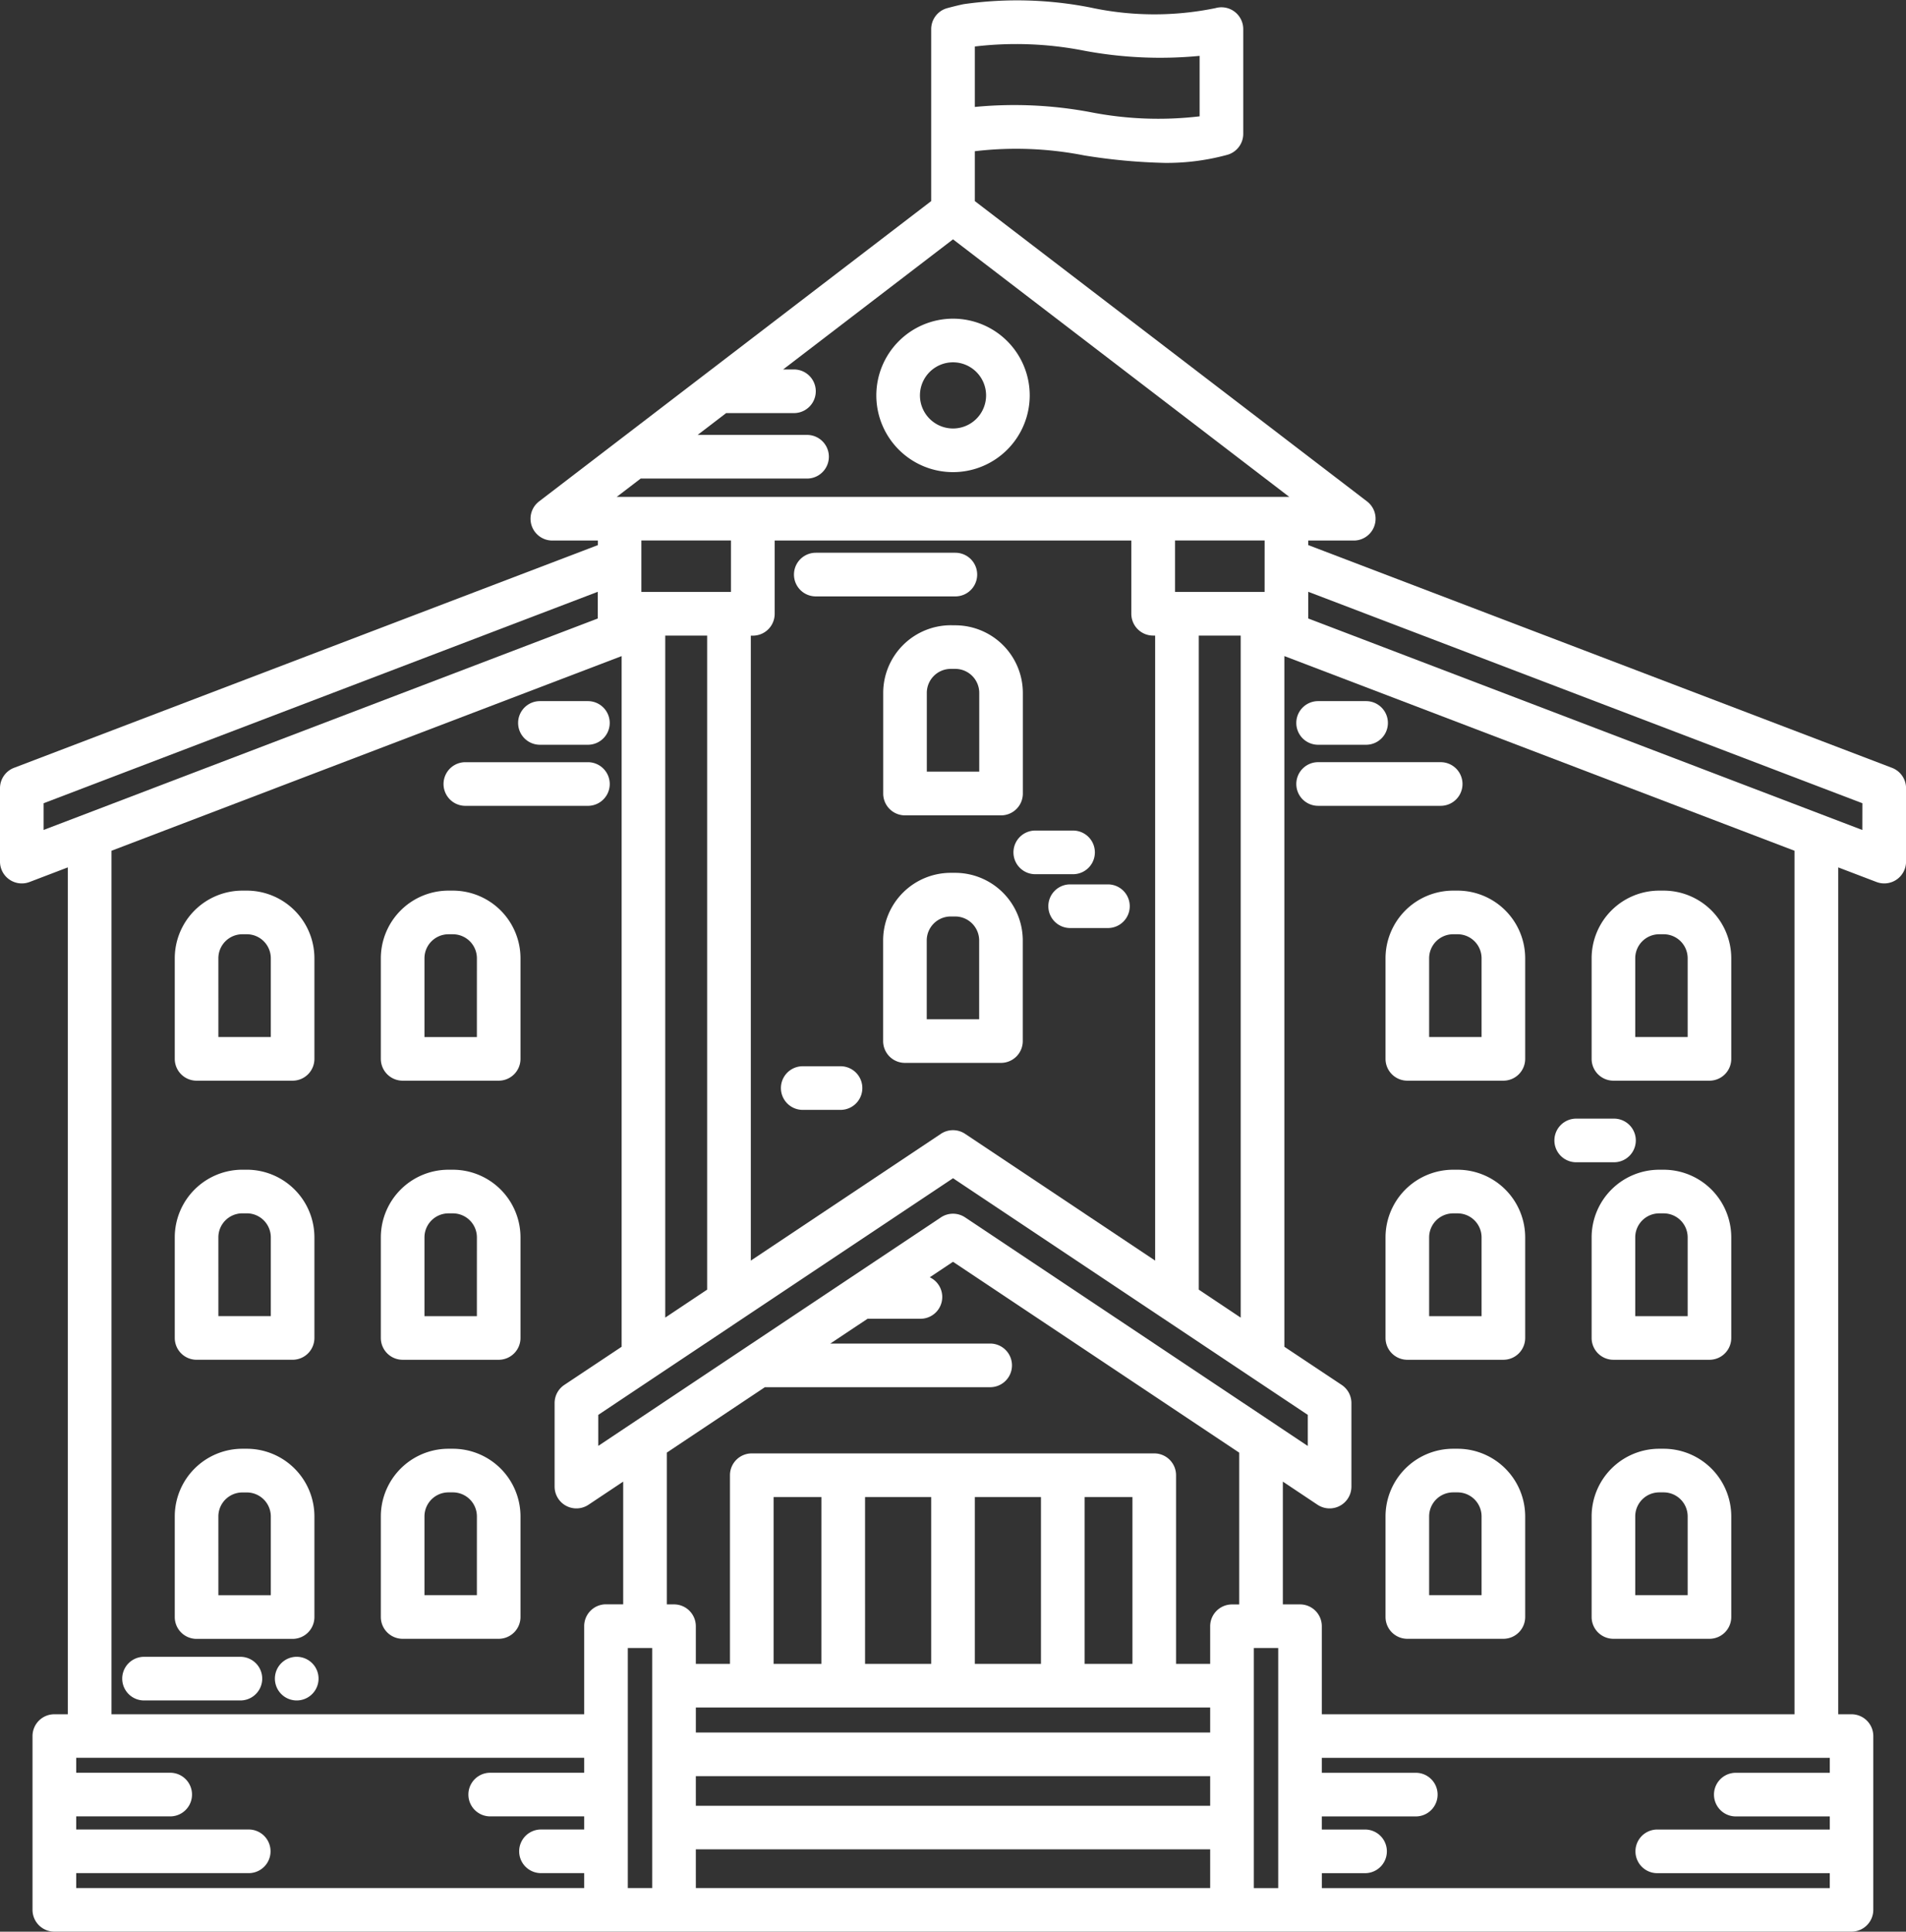 <svg xmlns="http://www.w3.org/2000/svg" width="100" height="101.305" viewBox="0 0 100 101.305">
  <rect x="0" y="0" width="100" height="101.305" fill="#333333" stroke="none"/>
  <g id="Group_584" data-name="Group 584" transform="translate(-288.059 -4728.519)">
    <path id="Path_88" data-name="Path 88" d="M102.114,40.266,71.488,28.585v-.238h2.384a1.144,1.144,0,0,0,.7-2.053L53.995,10.545V7.93a18.461,18.461,0,0,1,5.738.22,30.365,30.365,0,0,0,4.226.392,12.025,12.025,0,0,0,3.284-.424,1.144,1.144,0,0,0,.835-1.1V1.524a1.144,1.144,0,0,0-1.454-1.1A15.9,15.9,0,0,1,60.051.391,19.912,19.912,0,0,0,53.416.216c-.291.056-.911.219-.927.228a1.141,1.141,0,0,0-.783,1.08v9.021L31.134,26.294a1.144,1.144,0,0,0,.7,2.053h2.384v.239L3.586,40.266a1.144,1.144,0,0,0-.736,1.069v3.849A1.144,1.144,0,0,0,4.4,46.254l2.007-.766V89.9H5.7a1.144,1.144,0,0,0-1.144,1.144v9.118A1.144,1.144,0,0,0,5.7,101.3h94.29a1.144,1.144,0,0,0,1.144-1.144V91.042A1.144,1.144,0,0,0,99.995,89.9h-.7V45.488l2.006.765a1.144,1.144,0,0,0,1.552-1.069V41.335A1.144,1.144,0,0,0,102.114,40.266ZM53.485,63.842a1.144,1.144,0,0,0-1.269,0L34.238,75.826V74.2L52.851,61.789,71.464,74.2v1.63Zm8.721-35.5v3.845a1.144,1.144,0,0,0,1.144,1.144h.106V66.109l-9.972-6.648a1.144,1.144,0,0,0-1.269,0L42.242,66.11V33.335h.108a1.144,1.144,0,0,0,1.144-1.144V28.346H62.207Zm6.993,2.7H64.5v-2.7h4.7Zm-27.994,0H36.5v-2.7h4.7v2.7Zm-3.453,2.289h2.2v34.3l-2.2,1.467Zm27.993,34.3v-34.3h2.2V69.1ZM35.207,26.058l1.257-.962h8.729a1.144,1.144,0,0,0,0-2.289H39.453l1.495-1.144h3.558a1.144,1.144,0,0,0,0-2.289h-.568l8.913-6.823L70.494,26.058Zm24.526-23.4a21.625,21.625,0,0,0,6.056.271V6.1a18.468,18.468,0,0,1-5.738-.221,21.642,21.642,0,0,0-6.056-.271V2.438A18.468,18.468,0,0,1,59.733,2.658ZM5.139,42.123,34.213,31.035v1.4L5.139,43.523ZM8.7,44.615,35.464,34.407V70.628l-3.006,2a1.144,1.144,0,0,0-.51.952v4.38a1.144,1.144,0,0,0,1.779.952L35.546,77.7v6.434h-.9A1.144,1.144,0,0,0,33.5,85.283V89.9H8.7ZM6.849,98.232H15.9a1.144,1.144,0,0,0,0-2.289H6.849v-.687H11.78a1.144,1.144,0,1,0,0-2.289H6.849v-.783H33.5v.783H28.569a1.144,1.144,0,1,0,0,2.289H33.5v.687H31.233a1.144,1.144,0,0,0,0,2.289H33.5v.783H6.849Zm30.22.783H35.788V86.427h1.281Zm2.289-9.469H66.343v1.311H39.358Zm22.907-2.289H59.754V78.508h2.511Zm-4.8,0h-3.47V78.508h3.47Zm-5.759,0h-3.47V78.508h3.47Zm-5.759,0H43.437V78.508h2.511Zm-6.59,5.888H66.343V94.7H39.358Zm0,3.839H66.343v2.031H39.358Zm26.986-11.7v1.975H64.553V77.364a1.144,1.144,0,0,0-1.144-1.144H42.292a1.144,1.144,0,0,0-1.144,1.144v9.894H39.357V85.282a1.144,1.144,0,0,0-1.144-1.144h-.378v-7.96l5.145-3.43H54.8a1.144,1.144,0,0,0,0-2.289H46.413l1.954-1.3h2.776a1.142,1.142,0,0,0,.488-2.175l1.22-.813,15.016,10.01v7.96h-.379A1.144,1.144,0,0,0,66.343,85.282Zm3.57,13.733H68.632V86.427h1.281Zm2.289,0v-.783h2.267a1.144,1.144,0,1,0,0-2.289H72.2v-.687h4.931a1.144,1.144,0,1,0,0-2.289H72.2v-.783H98.851v.783H93.92a1.144,1.144,0,1,0,0,2.289h4.931v.687H89.8a1.144,1.144,0,1,0,0,2.289h9.05v.783ZM97,89.9H72.2V85.282a1.144,1.144,0,0,0-1.144-1.144h-.9V77.7l1.818,1.212a1.144,1.144,0,0,0,1.779-.952v-4.38a1.144,1.144,0,0,0-.51-.952l-3.007-2V34.406L97,44.615V89.9Zm3.558-46.374L71.488,32.434v-1.4l29.073,11.089Z" transform="translate(285.209 4728.52)" fill="#fff"/>
    <path id="Path_89" data-name="Path 89" d="M208.871,143.274a3.551,3.551,0,0,0-3.547,3.547V152.1a1.144,1.144,0,0,0,1.144,1.144h5.039a1.144,1.144,0,0,0,1.144-1.144v-5.276a3.551,3.551,0,0,0-3.547-3.547Zm1.492,3.547v4.131h-2.751v-4.131a1.26,1.26,0,0,1,1.259-1.259h.233A1.26,1.26,0,0,1,210.363,146.821Z" transform="translate(129.073 4618.035)" fill="#fff"/>
    <path id="Path_90" data-name="Path 90" d="M209.1,200h-.233a3.551,3.551,0,0,0-3.547,3.547v5.276a1.144,1.144,0,0,0,1.144,1.144h5.039a1.144,1.144,0,0,0,1.144-1.144v-5.276A3.551,3.551,0,0,0,209.1,200Zm1.259,7.679h-2.751v-4.131a1.26,1.26,0,0,1,1.259-1.259h.233a1.26,1.26,0,0,1,1.259,1.259Z" transform="translate(129.073 4574.293)" fill="#fff"/>
    <path id="Path_91" data-name="Path 91" d="M44.055,214.054h5.039a1.144,1.144,0,0,0,1.144-1.144v-5.276a3.551,3.551,0,0,0-3.547-3.547h-.233a3.551,3.551,0,0,0-3.547,3.547v5.276A1.144,1.144,0,0,0,44.055,214.054Zm1.144-6.42a1.26,1.26,0,0,1,1.259-1.259h.233a1.26,1.26,0,0,1,1.259,1.259v4.131H45.2Z" transform="translate(254.317 4571.139)" fill="#fff"/>
    <path id="Path_92" data-name="Path 92" d="M93.938,204.087h-.233a3.551,3.551,0,0,0-3.547,3.547v5.276a1.144,1.144,0,0,0,1.144,1.144h5.039a1.144,1.144,0,0,0,1.144-1.144v-5.276A3.551,3.551,0,0,0,93.938,204.087Zm1.259,7.679H92.447v-4.131a1.26,1.26,0,0,1,1.259-1.259h.233a1.26,1.26,0,0,1,1.259,1.259Z" transform="translate(217.882 4571.139)" fill="#fff"/>
    <path id="Path_93" data-name="Path 93" d="M44.055,278.013h5.039a1.144,1.144,0,0,0,1.144-1.144v-5.276a3.551,3.551,0,0,0-3.547-3.547h-.233a3.551,3.551,0,0,0-3.547,3.547v5.276A1.144,1.144,0,0,0,44.055,278.013Zm1.144-6.42a1.26,1.26,0,0,1,1.259-1.259h.233a1.26,1.26,0,0,1,1.259,1.259v4.131H45.2Z" transform="translate(254.317 4521.816)" fill="#fff"/>
    <path id="Path_94" data-name="Path 94" d="M93.938,268.045h-.233a3.551,3.551,0,0,0-3.547,3.547v5.276a1.144,1.144,0,0,0,1.144,1.144h5.039a1.144,1.144,0,0,0,1.144-1.144v-5.276A3.551,3.551,0,0,0,93.938,268.045Zm1.259,7.679H92.447v-4.131a1.26,1.26,0,0,1,1.259-1.259h.233a1.26,1.26,0,0,1,1.259,1.259Z" transform="translate(217.882 4521.818)" fill="#fff"/>
    <path id="Path_95" data-name="Path 95" d="M44.055,341.971h5.039a1.144,1.144,0,0,0,1.144-1.144v-5.276A3.551,3.551,0,0,0,46.691,332h-.233a3.551,3.551,0,0,0-3.547,3.547v5.276A1.144,1.144,0,0,0,44.055,341.971Zm1.144-6.42a1.26,1.26,0,0,1,1.259-1.259h.233a1.26,1.26,0,0,1,1.259,1.259v4.131H45.2Z" transform="translate(254.317 4472.496)" fill="#fff"/>
    <path id="Path_96" data-name="Path 96" d="M93.938,332h-.233a3.551,3.551,0,0,0-3.547,3.547v5.276a1.144,1.144,0,0,0,1.144,1.144h5.039a1.144,1.144,0,0,0,1.144-1.144v-5.276A3.551,3.551,0,0,0,93.938,332Zm1.259,7.678H92.447v-4.131a1.26,1.26,0,0,1,1.259-1.259h.233a1.26,1.26,0,0,1,1.259,1.259Z" transform="translate(217.882 4472.496)" fill="#fff"/>
    <path id="Path_97" data-name="Path 97" d="M368.881,214.054h5.039a1.144,1.144,0,0,0,1.144-1.144v-5.276a3.551,3.551,0,0,0-3.547-3.547h-.233a3.551,3.551,0,0,0-3.547,3.547v5.276A1.144,1.144,0,0,0,368.881,214.054Zm1.144-6.42a1.26,1.26,0,0,1,1.259-1.259h.233a1.26,1.26,0,0,1,1.259,1.259v4.131h-2.751Z" transform="translate(3.828 4571.139)" fill="#fff"/>
    <path id="Path_98" data-name="Path 98" d="M324.035,204.087a3.551,3.551,0,0,0-3.547,3.547v5.276a1.144,1.144,0,0,0,1.144,1.144h5.039a1.144,1.144,0,0,0,1.144-1.144v-5.276a3.551,3.551,0,0,0-3.547-3.547Zm1.492,3.547v4.131h-2.751v-4.131a1.26,1.26,0,0,1,1.259-1.259h.233A1.26,1.26,0,0,1,325.527,207.634Z" transform="translate(40.264 4571.139)" fill="#fff"/>
    <path id="Path_99" data-name="Path 99" d="M371.516,268.045h-.233a3.551,3.551,0,0,0-3.547,3.547v5.276a1.144,1.144,0,0,0,1.144,1.144h5.039a1.144,1.144,0,0,0,1.144-1.144v-5.276A3.551,3.551,0,0,0,371.516,268.045Zm1.259,7.679h-2.751v-4.131a1.26,1.26,0,0,1,1.259-1.259h.233a1.26,1.26,0,0,1,1.259,1.259Z" transform="translate(3.829 4521.818)" fill="#fff"/>
    <path id="Path_100" data-name="Path 100" d="M324.268,268.045h-.233a3.551,3.551,0,0,0-3.547,3.547v5.276a1.144,1.144,0,0,0,1.144,1.144h5.039a1.144,1.144,0,0,0,1.144-1.144v-5.276A3.551,3.551,0,0,0,324.268,268.045Zm1.259,7.679h-2.751v-4.131a1.26,1.26,0,0,1,1.259-1.259h.233a1.26,1.26,0,0,1,1.259,1.259Z" transform="translate(40.264 4521.818)" fill="#fff"/>
    <path id="Path_101" data-name="Path 101" d="M371.516,332h-.233a3.551,3.551,0,0,0-3.547,3.547v5.276a1.144,1.144,0,0,0,1.144,1.144h5.039a1.144,1.144,0,0,0,1.144-1.144v-5.276A3.551,3.551,0,0,0,371.516,332Zm1.259,7.678h-2.751v-4.131a1.26,1.26,0,0,1,1.259-1.259h.233a1.26,1.26,0,0,1,1.259,1.259Z" transform="translate(3.829 4472.496)" fill="#fff"/>
    <path id="Path_102" data-name="Path 102" d="M324.268,332h-.233a3.551,3.551,0,0,0-3.547,3.547v5.276a1.144,1.144,0,0,0,1.144,1.144h5.039a1.144,1.144,0,0,0,1.144-1.144v-5.276A3.551,3.551,0,0,0,324.268,332Zm1.259,7.678h-2.751v-4.131a1.26,1.26,0,0,1,1.259-1.259h.233a1.26,1.26,0,0,1,1.259,1.259Z" transform="translate(40.264 4472.496)" fill="#fff"/>
    <path id="Path_103" data-name="Path 103" d="M203.751,77.048a4.024,4.024,0,1,0,4.024-4.024A4.028,4.028,0,0,0,203.751,77.048Zm5.759,0a1.735,1.735,0,1,1-1.735-1.735A1.737,1.737,0,0,1,209.51,77.048Z" transform="translate(130.285 4672.207)" fill="#fff"/>
    <path id="Path_104" data-name="Path 104" d="M186.015,128.95h7.323a1.144,1.144,0,1,0,0-2.289h-7.323a1.144,1.144,0,0,0,0,2.289Z" transform="translate(144.845 4630.846)" fill="#fff"/>
    <path id="Path_105" data-name="Path 105" d="M122.777,162.95h2.517a1.144,1.144,0,1,0,0-2.289h-2.517a1.144,1.144,0,1,0,0,2.289Z" transform="translate(193.61 4604.627)" fill="#fff"/>
    <path id="Path_106" data-name="Path 106" d="M105.677,176.95h6.431a1.144,1.144,0,1,0,0-2.289h-6.431a1.144,1.144,0,0,0,0,2.289Z" transform="translate(206.797 4593.83)" fill="#fff"/>
    <path id="Path_107" data-name="Path 107" d="M301.177,162.95h2.517a1.144,1.144,0,1,0,0-2.289h-2.517a1.144,1.144,0,0,0,0,2.289Z" transform="translate(56.038 4604.627)" fill="#fff"/>
    <path id="Path_108" data-name="Path 108" d="M300.033,175.805a1.144,1.144,0,0,0,1.144,1.144h6.431a1.144,1.144,0,0,0,0-2.289h-6.431A1.144,1.144,0,0,0,300.033,175.805Z" transform="translate(56.038 4593.83)" fill="#fff"/>
    <path id="Path_109" data-name="Path 109" d="M37.071,379.661H32.015a1.144,1.144,0,0,0,0,2.289h5.056a1.144,1.144,0,1,0,0-2.289Z" transform="translate(263.601 4435.746)" fill="#fff"/>
    <path id="Path_110" data-name="Path 110" d="M67.017,379.66a1.145,1.145,0,1,0,.808.334A1.153,1.153,0,0,0,67.017,379.66Z" transform="translate(236.61 4435.746)" fill="#fff"/>
    <path id="Path_111" data-name="Path 111" d="M235.2,191.475a1.144,1.144,0,0,0,1.144,1.144h1.983a1.144,1.144,0,0,0,0-2.289h-1.983A1.144,1.144,0,0,0,235.2,191.475Z" transform="translate(106.031 4581.746)" fill="#fff"/>
    <path id="Path_112" data-name="Path 112" d="M243.2,203.808a1.144,1.144,0,0,0,1.144,1.144h1.983a1.144,1.144,0,0,0,0-2.289h-1.983A1.144,1.144,0,0,0,243.2,203.808Z" transform="translate(99.861 4572.236)" fill="#fff"/>
    <path id="Path_113" data-name="Path 113" d="M183.015,246.62H185a1.144,1.144,0,0,0,0-2.289h-1.983a1.144,1.144,0,0,0,0,2.289Z" transform="translate(147.158 4540.105)" fill="#fff"/>
    <path id="Path_114" data-name="Path 114" d="M360.348,258.62h1.983a1.144,1.144,0,0,0,0-2.289h-1.983a1.144,1.144,0,0,0,0,2.289Z" transform="translate(10.408 4530.852)" fill="#fff"/>
  </g>
</svg>
